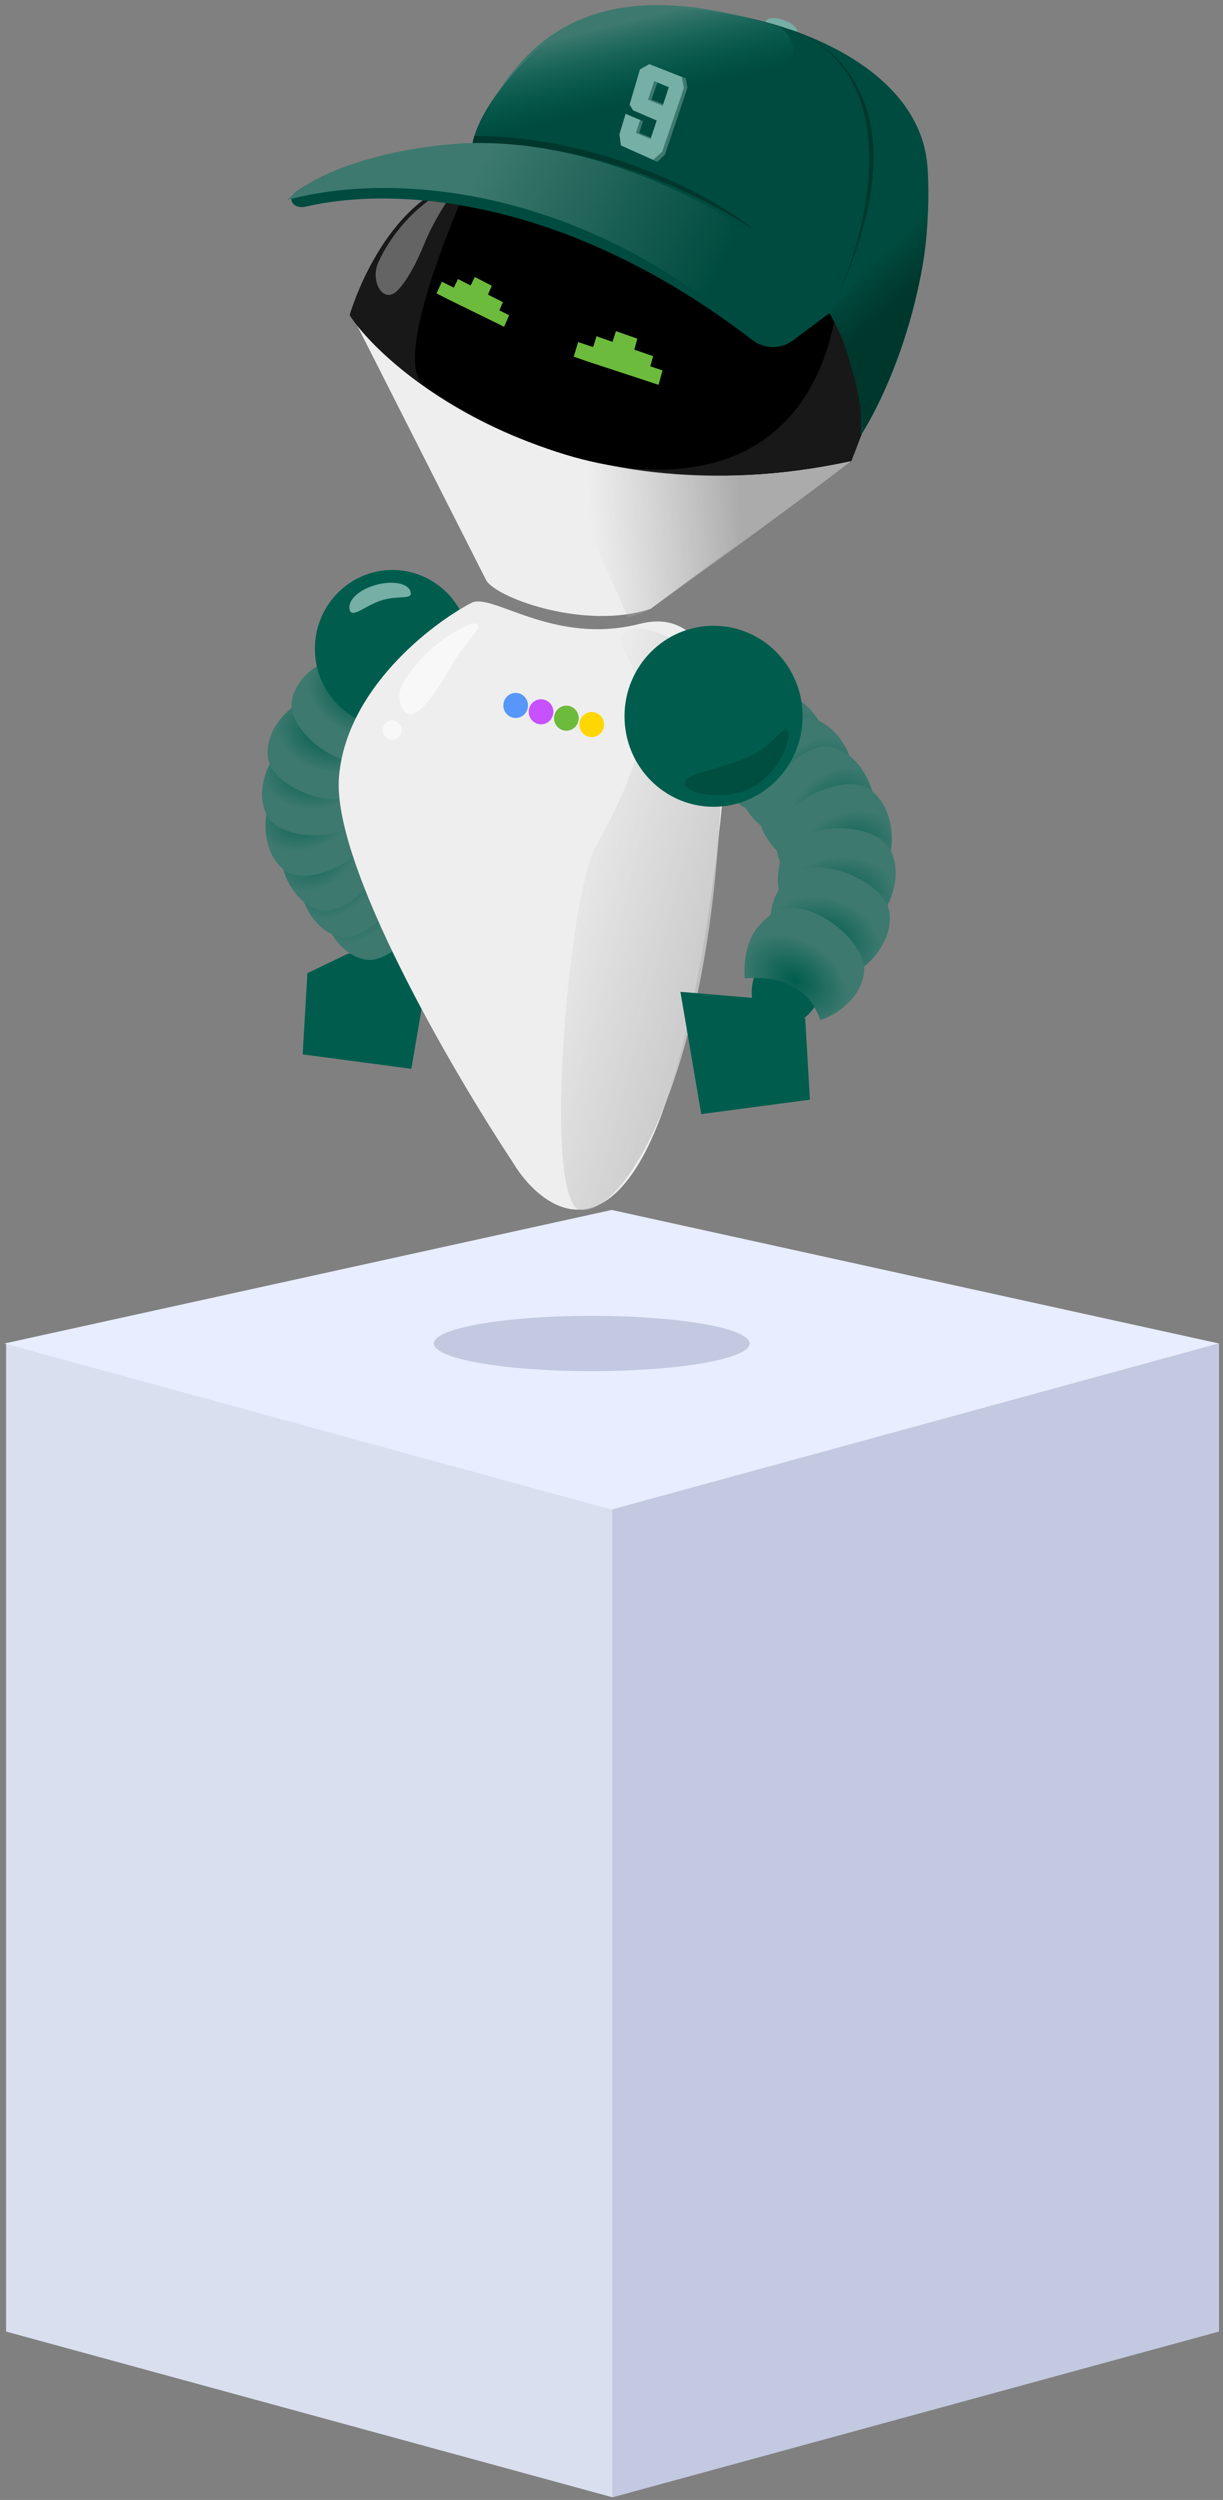 <svg width="187" height="382" viewBox="0 0 187 382" fill="none" xmlns="http://www.w3.org/2000/svg">
<rect x="0" y="0" width="187" height="382" fill="#808080" stroke="none"/>
<path d="M0.931 356.266L93.662 381.593V230.618L0.931 205.29V356.266Z" fill="#DADFEF"/>
<path d="M186.393 356.266L93.662 381.593V230.618L186.393 205.29V356.266Z" fill="#C2C9E0"/>
<path d="M93.533 184.881L186.392 205.29L93.533 230.671L0.673 205.29L93.533 184.881Z" fill="#E8EDFF"/>
<ellipse cx="90.476" cy="205.29" rx="24.144" ry="4.225" fill="#C2C9E0"/>
<path d="M66.083 144.631L53.222 145.713L47.001 148.698L46.279 161.112L62.896 163.318L66.083 144.631Z" fill="#005D4D"/>
<path d="M74.383 88.753L53.81 48.156L129.824 70.471L99.488 93.026C89.778 96.267 76.359 91.601 74.383 88.753Z" fill="#EEEEEE"/>
<path d="M130.171 70.471C85.539 80.105 58.575 56.185 53.46 48.157C53.46 48.157 58.55 30.201 71.592 27.259C95.303 14.508 140.841 3.669 133.309 62.324C133.309 62.324 130.868 68.7 130.171 70.471Z" fill="#181818"/>
<path d="M128.429 42.755C125.724 78.395 93.205 77.894 64.967 59.028C59.13 55.129 72.01 27.181 72.01 27.181L102.383 28.642L128.429 42.755Z" fill="black"/>
<path d="M95.966 94.311C91.465 83.762 86.247 73.4 83.626 68.551C103.664 75.039 121.549 72.401 130.1 70.483C120.16 78.169 99.47 93.044 99.47 93.044C99.47 93.044 97.781 93.949 95.966 94.311Z" fill="url(#paint0_linear)"/>
<path d="M67.545 29.402C63.74 31.355 59.752 35.791 57.84 40.107C56.546 43.028 58.644 46.64 60.842 44.323C62.075 43.023 63.467 40.743 64.938 37.117C65.962 34.592 67.405 32.203 68.466 30.588C69.168 29.518 68.683 28.818 67.545 29.402Z" fill="#646464"/>
<path d="M49.618 140.192C50.111 142.012 52.036 145.843 55.797 146.615C60.498 147.581 67.841 138.046 64.406 133.533C63.052 131.753 61.339 129.528 55.806 129.563C55.769 129.558 55.746 129.558 55.746 129.564C55.925 132.323 55.573 138.35 49.618 140.192Z" fill="url(#paint1_radial)"/>
<path d="M46.004 136.264C46.37 138.114 48.026 142.073 51.725 143.111C56.348 144.408 64.33 135.419 61.214 130.673C59.986 128.801 58.43 126.46 52.909 126.102C52.872 126.094 52.849 126.092 52.849 126.098C52.838 128.862 52.071 134.85 46.004 136.264Z" fill="url(#paint2_radial)"/>
<path d="M43.111 132.067C43.451 133.922 45.053 137.904 48.737 138.995C53.341 140.358 61.447 131.484 58.398 126.694C57.195 124.805 55.672 122.441 50.157 122.004C50.119 121.996 50.097 121.993 50.097 121.999C50.047 124.763 49.197 130.74 43.111 132.067Z" fill="url(#paint3_radial)"/>
<path d="M40.737 124.419C40.385 126.272 40.438 130.573 43.471 132.96C47.263 135.943 58.008 130.705 56.899 125.113C56.462 122.907 55.898 120.141 50.924 117.68C50.893 117.659 50.873 117.648 50.87 117.654C49.827 120.207 46.879 125.451 40.737 124.419Z" fill="url(#paint4_radial)"/>
<path d="M41.884 115.672C40.795 117.2 39.057 121.123 40.817 124.587C43.016 128.916 54.933 128.771 56.25 123.226C56.769 121.038 57.407 118.288 53.919 113.926C53.899 113.893 53.885 113.875 53.881 113.879C51.874 115.747 47.025 119.239 41.884 115.672Z" fill="url(#paint5_radial)"/>
<path d="M45.16 107.747C43.596 108.764 40.566 111.769 40.956 115.647C41.444 120.493 52.587 124.787 55.809 120.115C57.081 118.273 58.664 115.95 56.989 110.594C56.983 110.556 56.976 110.534 56.971 110.536C54.431 111.529 48.66 112.976 45.16 107.747Z" fill="url(#paint6_radial)"/>
<path d="M50.775 100.671C48.998 101.222 45.282 103.284 44.626 107.124C43.807 111.924 53.395 119.115 57.74 115.501C59.454 114.076 61.596 112.274 61.407 106.658C61.411 106.619 61.411 106.596 61.405 106.597C58.695 106.856 52.754 106.666 50.775 100.671Z" fill="url(#paint7_radial)"/>
<ellipse cx="60.001" cy="99.13" rx="11.852" ry="12.039" fill="#005D4D"/>
<path d="M62.77 90.391C63.164 91.734 61.011 90.923 58.444 91.7C55.878 92.477 53.87 94.547 53.476 93.204C53.082 91.86 54.679 90.22 57.245 89.443C59.812 88.666 62.376 89.047 62.77 90.391Z" fill="#75AFA6"/>
<path d="M51.833 118.692C52.949 105.374 65.781 95.433 72.057 92.127C75.23 90.456 84.608 98.707 97.86 95.315C110.329 92.123 111.807 111.254 110.761 118.692C109.715 132.741 105.67 164.17 97.86 177.488C90.049 190.806 81.588 183.037 78.333 177.488C69.035 163.438 50.718 132.009 51.833 118.692Z" fill="#EEEEEE"/>
<ellipse rx="1.886" ry="1.913" transform="matrix(0.97 0.244 -0.237 0.972 78.849 107.792)" fill="#5697F9"/>
<ellipse rx="1.886" ry="1.913" transform="matrix(0.97 0.244 -0.237 0.972 82.726 108.765)" fill="#C751FF"/>
<ellipse rx="1.886" ry="1.913" transform="matrix(0.97 0.244 -0.237 0.972 86.602 109.74)" fill="#6CBB3C"/>
<ellipse rx="1.886" ry="1.913" transform="matrix(0.97 0.244 -0.237 0.972 90.477 110.714)" fill="#FFD600"/>
<path d="M90.984 129.578C97.826 117.246 100.75 108.612 95.42 99.369C91.618 92.776 109.004 96.115 110.414 108.612C111.055 161.205 95.483 187.001 88.221 184.745C83.009 180.232 87.205 136.387 90.984 129.578Z" fill="url(#paint8_linear)"/>
<path d="M126.151 150.87C120.567 152.486 117.686 148.073 116.943 145.665C115.642 147.817 112.75 153.595 117.802 156.035C122.227 158.173 124.955 153.897 126.151 150.87Z" fill="#005D4D"/>
<path d="M126.461 112.927C125.915 110.954 123.8 106.802 119.709 105.986C114.595 104.965 106.672 115.37 110.431 120.253C111.914 122.179 113.788 124.587 119.799 124.514C119.84 124.52 119.865 124.52 119.864 124.514C119.654 121.517 120.001 114.965 126.461 112.927Z" fill="url(#paint9_radial)"/>
<path d="M130.413 117.173C130.004 115.166 128.181 110.874 124.156 109.769C119.125 108.387 110.505 118.203 113.918 123.341C115.264 125.368 116.968 127.903 122.969 128.258C123.01 128.267 123.034 128.269 123.034 128.262C123.031 125.258 123.829 118.747 130.413 117.173Z" fill="url(#paint10_radial)"/>
<path d="M133.579 121.717C133.199 119.703 131.435 115.386 127.426 114.223C122.414 112.77 113.659 122.461 117 127.648C118.318 129.693 119.987 132.253 125.983 132.694C126.023 132.703 126.048 132.705 126.048 132.699C126.086 129.695 126.974 123.196 133.579 121.717Z" fill="url(#paint11_radial)"/>
<path d="M136.202 130.013C136.575 127.998 136.492 123.324 133.181 120.749C129.044 117.531 117.4 123.287 118.637 129.357C119.125 131.751 119.754 134.754 125.173 137.397C125.207 137.42 125.229 137.431 125.232 137.425C126.351 134.645 129.523 128.929 136.202 130.013Z" fill="url(#paint12_radial)"/>
<path d="M135.009 139.524C136.183 137.857 138.048 133.584 136.116 129.831C133.701 125.14 120.753 125.37 119.355 131.404C118.803 133.784 118.126 136.776 121.942 141.494C121.964 141.53 121.979 141.55 121.984 141.545C124.153 139.503 129.402 135.68 135.009 139.524Z" fill="url(#paint13_radial)"/>
<path d="M131.495 148.156C133.189 147.04 136.464 143.757 136.017 139.546C135.459 134.283 123.325 129.685 119.851 134.781C118.481 136.791 116.773 139.324 118.625 145.133C118.633 145.175 118.64 145.199 118.646 145.196C121.4 144.102 127.662 142.495 131.495 148.156Z" fill="url(#paint14_radial)"/>
<path d="M125.437 155.878C127.364 155.269 131.391 153.006 132.08 148.829C132.942 143.608 122.482 135.853 117.782 139.806C115.928 141.365 113.611 143.336 113.849 149.438C113.845 149.479 113.845 149.504 113.852 149.504C116.795 149.206 123.252 149.376 125.437 155.878Z" fill="url(#paint15_radial)"/>
<ellipse cx="109.105" cy="109.449" rx="13.616" ry="13.831" fill="#005D4D"/>
<path d="M104.777 119.944C104.269 118.418 107.575 118.179 113.47 116.051C118.312 114.303 119.983 110.242 120.491 111.768C120.998 113.294 118.821 119.143 113.47 120.978C110.556 121.977 105.284 121.47 104.777 119.944Z" fill="#00372D" fill-opacity="0.391"/>
<ellipse rx="2.544" ry="1.114" transform="matrix(0.943 0.333 -0.324 0.946 119.489 4.129)" fill="#75AFA6"/>
<path fill-rule="evenodd" clip-rule="evenodd" d="M72.252 21.926C72.669 19.313 75.621 12.777 84.634 5.412C96.297 -4.121 140.319 2.743 141.824 25.62C143.028 43.922 135.553 60.444 131.665 66.418C131.982 61.468 130.798 54.654 126.826 47.849L121.212 52.042C119.376 53.413 116.846 53.35 115.028 51.955C86.201 29.831 60.154 28.457 46.708 31.58C44.895 32.002 43.749 30.433 45.258 29.344C49.658 26.17 58.055 22.657 72.252 21.926Z" fill="#004B3F"/>
<path d="M100.398 26.671C93.325 22.738 76.987 20.853 72.607 20.702C80.368 3.337 93.364 -4.075 119.216 4.114C128.726 11.588 101.958 19.355 100.398 26.671Z" fill="url(#paint16_linear)"/>
<path d="M115.456 35.248C96.767 23.064 79.161 21.708 72.257 21.919C72.296 21.567 72.532 20.768 72.532 20.768C91.78 20.768 109.412 30.053 115.456 35.248Z" fill="#00372D"/>
<path d="M131.859 66.149C132.165 62.264 129.412 51.931 126.926 47.775L141.525 29.804C143.04 36.165 138.972 54.223 131.859 66.149Z" fill="url(#paint17_linear)"/>
<path d="M116.362 52.74C92.476 30.423 63.037 25.464 43.879 30.552C50.176 24.573 64.162 22.021 72.248 21.863C89.203 21.531 104.111 29.102 111.297 33.274L116.362 52.74Z" fill="url(#paint18_linear)"/>
<path d="M120.864 4.525C124.339 5.517 143.459 14.04 126.921 47.702C134.403 32.473 137.335 10.623 120.864 4.525Z" fill="#00372D"/>
<path d="M100.516 12.595L99.611 15.202L101.4 15.94L101.331 16.156L99.103 15.219L100.035 12.398L100.516 12.595Z" fill="#3D796F"/>
<path d="M98.315 18.505L97.754 20.299L99.569 21.059L99.486 21.278L97.246 20.316L97.834 18.308L98.315 18.505Z" fill="#3D796F"/>
<path fill-rule="evenodd" clip-rule="evenodd" d="M99.282 9.797L104.841 11.987L105.076 13.425L101.649 23.602L100.487 24.707L94.938 22.231L94.712 20.508L95.658 17.395L97.879 18.328L97.252 20.308L99.474 21.241L100.41 18.413L96.801 16.861L96.266 15.986L97.848 10.606L99.282 9.797ZM100.042 12.395L99.105 15.223L101.326 16.156L102.263 13.328L100.042 12.395Z" fill="#75AFA6"/>
<path d="M101.246 23.191L104.563 13.458L104.251 11.759L104.838 11.989L105.08 13.44L101.639 23.601L100.485 24.7L99.853 24.433L101.246 23.191Z" fill="#3D796F"/>
<path d="M71.912 95.406C68.189 96.8 64.05 100.372 61.739 104.109C60.061 106.823 61.732 110.594 64.14 108.504C65.419 107.394 66.938 105.442 68.666 102.34C69.9 100.126 71.496 98.082 72.679 96.685C73.504 95.71 73.109 94.958 71.912 95.406Z" fill="#F8F8F8"/>
<ellipse cx="59.965" cy="111.556" rx="1.453" ry="1.476" fill="#F8F8F8"/>
<path d="M104.036 151.551L116.896 152.633L123.117 155.619L123.84 168.032L107.223 170.238L104.036 151.551Z" fill="#005D4D"/>
<path d="M68.433 45.692L66.749 44.833L67.568 43.045L69.392 43.954L70.024 42.633L71.963 43.627L72.593 42.324L75.194 43.66L74.612 45.016L76.895 46.174L76.357 47.425L77.847 48.167L77.081 49.935L75.443 49.13L68.433 45.692Z" fill="#6CBB3C"/>
<path d="M89.845 55.235L87.728 54.501L88.397 52.268L90.688 53.037L91.214 51.382L93.653 52.233L94.18 50.6L97.453 51.743L96.99 53.431L99.861 54.418L99.434 55.974L101.305 56.602L100.694 58.803L98.639 58.126L89.845 55.235Z" fill="#6CBB3C"/>
<defs>
<linearGradient id="paint0_linear" x1="128.374" y1="73.362" x2="82.228" y2="76.974" gradientUnits="userSpaceOnUse">
<stop offset="0.333" stop-color="#ABABAB"/>
<stop offset="0.833" stop-color="#B9B7B7" stop-opacity="0"/>
</linearGradient>
<radialGradient id="paint1_radial" cx="0" cy="0" r="1" gradientUnits="userSpaceOnUse" gradientTransform="translate(55.27 136.699) rotate(35.219) scale(7.264 10.511)">
<stop stop-color="#005D4D"/>
<stop offset="0.776" stop-color="#3D796F"/>
</radialGradient>
<radialGradient id="paint2_radial" cx="0" cy="0" r="1" gradientUnits="userSpaceOnUse" gradientTransform="translate(51.882 133.182) rotate(39.251) scale(7.271 10.499)">
<stop stop-color="#005D4D"/>
<stop offset="0.776" stop-color="#3D796F"/>
</radialGradient>
<radialGradient id="paint3_radial" cx="0" cy="0" r="1" gradientUnits="userSpaceOnUse" gradientTransform="translate(49.031 129.069) rotate(40.061) scale(7.273 10.497)">
<stop stop-color="#005D4D"/>
<stop offset="0.776" stop-color="#3D796F"/>
</radialGradient>
<radialGradient id="paint4_radial" cx="0" cy="0" r="1" gradientUnits="userSpaceOnUse" gradientTransform="translate(47.328 123.834) rotate(61.502) scale(7.314 10.438)">
<stop stop-color="#005D4D"/>
<stop offset="0.776" stop-color="#3D796F"/>
</radialGradient>
<radialGradient id="paint5_radial" cx="0" cy="0" r="1" gradientUnits="userSpaceOnUse" gradientTransform="translate(48.103 117.965) rotate(86.132) scale(7.34 10.401)">
<stop stop-color="#005D4D"/>
<stop offset="0.776" stop-color="#3D796F"/>
</radialGradient>
<radialGradient id="paint6_radial" cx="0" cy="0" r="1" gradientUnits="userSpaceOnUse" gradientTransform="translate(50.122 112.192) rotate(107.275) scale(7.33 10.415)">
<stop stop-color="#005D4D"/>
<stop offset="0.776" stop-color="#3D796F"/>
</radialGradient>
<radialGradient id="paint7_radial" cx="0" cy="0" r="1" gradientUnits="userSpaceOnUse" gradientTransform="translate(54.37 106.312) rotate(122.789) scale(7.307 10.449)">
<stop stop-color="#005D4D"/>
<stop offset="0.776" stop-color="#3D796F"/>
</radialGradient>
<linearGradient id="paint8_linear" x1="116.9" y1="139.419" x2="84.55" y2="130.956" gradientUnits="userSpaceOnUse">
<stop offset="0.102" stop-color="#C8C8C8"/>
<stop offset="1" stop-color="#C4C4C4" stop-opacity="0"/>
</linearGradient>
<radialGradient id="paint9_radial" cx="0" cy="0" r="1" gradientUnits="userSpaceOnUse" gradientTransform="translate(120.34 116.758) rotate(-145.098) scale(7.892 11.422)">
<stop stop-color="#005D4D"/>
<stop offset="0.776" stop-color="#3D796F"/>
</radialGradient>
<radialGradient id="paint10_radial" cx="0" cy="0" r="1" gradientUnits="userSpaceOnUse" gradientTransform="translate(124.044 120.559) rotate(-141.065) scale(7.901 11.41)">
<stop stop-color="#005D4D"/>
<stop offset="0.776" stop-color="#3D796F"/>
</radialGradient>
<radialGradient id="paint11_radial" cx="0" cy="0" r="1" gradientUnits="userSpaceOnUse" gradientTransform="translate(127.164 125.011) rotate(-140.255) scale(7.902 11.407)">
<stop stop-color="#005D4D"/>
<stop offset="0.776" stop-color="#3D796F"/>
</radialGradient>
<radialGradient id="paint12_radial" cx="0" cy="0" r="1" gradientUnits="userSpaceOnUse" gradientTransform="translate(129.045 130.688) rotate(-118.81) scale(7.947 11.343)">
<stop stop-color="#005D4D"/>
<stop offset="0.776" stop-color="#3D796F"/>
</radialGradient>
<radialGradient id="paint13_radial" cx="0" cy="0" r="1" gradientUnits="userSpaceOnUse" gradientTransform="translate(128.238 137.07) rotate(-94.178) scale(7.976 11.302)">
<stop stop-color="#005D4D"/>
<stop offset="0.776" stop-color="#3D796F"/>
</radialGradient>
<radialGradient id="paint14_radial" cx="0" cy="0" r="1" gradientUnits="userSpaceOnUse" gradientTransform="translate(126.078 143.356) rotate(-73.036) scale(7.966 11.317)">
<stop stop-color="#005D4D"/>
<stop offset="0.776" stop-color="#3D796F"/>
</radialGradient>
<radialGradient id="paint15_radial" cx="0" cy="0" r="1" gradientUnits="userSpaceOnUse" gradientTransform="translate(121.498 149.771) rotate(-57.524) scale(7.94 11.353)">
<stop stop-color="#005D4D"/>
<stop offset="0.776" stop-color="#3D796F"/>
</radialGradient>
<linearGradient id="paint16_linear" x1="101.618" y1="0.78" x2="104.916" y2="14.317" gradientUnits="userSpaceOnUse">
<stop offset="0.077" stop-color="#3D796F"/>
<stop offset="0.965" stop-color="#006857" stop-opacity="0"/>
</linearGradient>
<linearGradient id="paint17_linear" x1="130.902" y1="41.879" x2="136.977" y2="48.638" gradientUnits="userSpaceOnUse">
<stop stop-color="#00372D" stop-opacity="0"/>
<stop offset="0.309" stop-color="#00372D" stop-opacity="0.391"/>
<stop offset="0.478" stop-color="#00372D" stop-opacity="0.598"/>
<stop offset="0.809" stop-color="#00372D"/>
<stop offset="1" stop-color="#00372D"/>
</linearGradient>
<linearGradient id="paint18_linear" x1="74.911" y1="21.852" x2="110.763" y2="40.127" gradientUnits="userSpaceOnUse">
<stop stop-color="#3D796F"/>
<stop offset="1" stop-color="#3D796F" stop-opacity="0"/>
</linearGradient>
</defs>
</svg>
